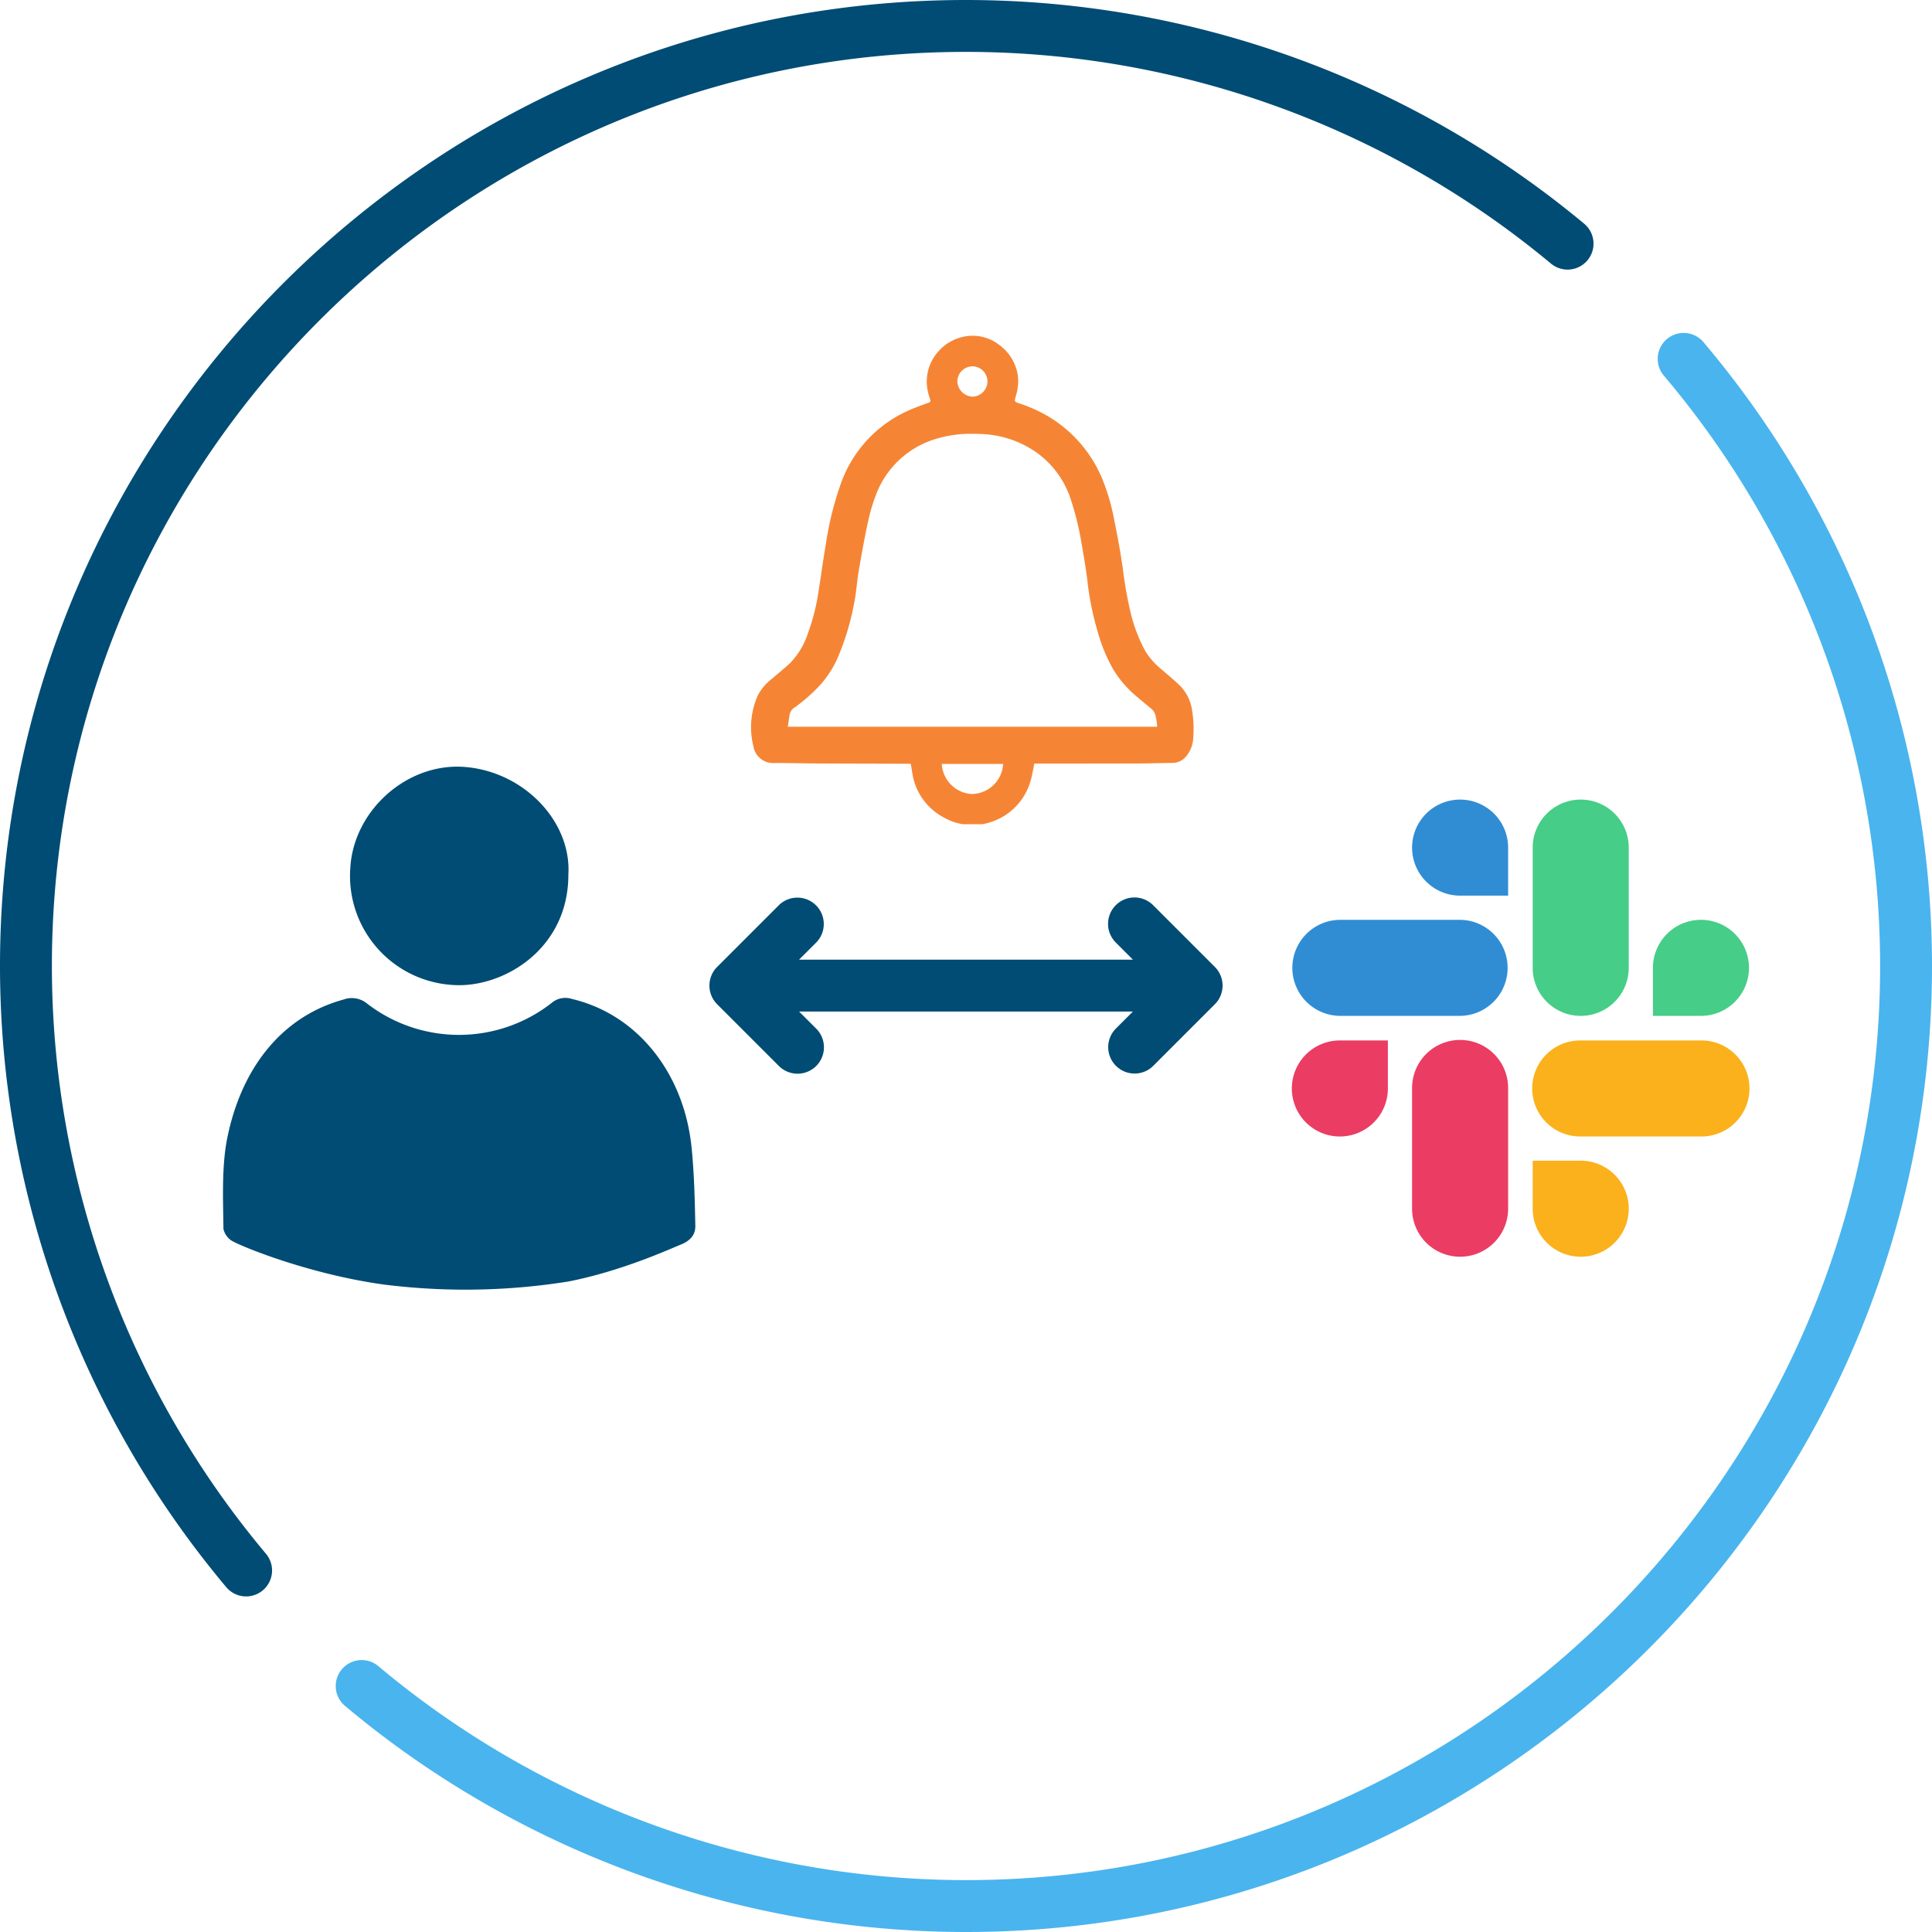 <svg xmlns="http://www.w3.org/2000/svg" viewBox="0 0 370 370"><defs><style>.a{fill:#004c74}.c{fill:#eb3c63}.d{fill:#308dd3}.e{fill:#46cd88}.f{fill:#fbb11c}</style></defs><path class="a" d="M44.364 237.608a3.671 3.671 0 0 1-1.573-2.245c-.06-5.58-.367-11.957.734-17.42 2.636-13.085 10.188-23.21 22.277-26.523a4.606 4.606 0 0 1 4.513.785 28.81 28.81 0 0 0 35.342-.14 4.045 4.045 0 0 1 3.907-.746c12.623 2.994 21.427 14.321 22.87 28.35.514 5.007.63 10.07.728 15.103.033 1.723-.998 2.869-2.75 3.569-2.03.81-11.24 5.06-21.534 7.078a125.155 125.155 0 0 1-35.294.596c-13.975-1.908-26.988-7.117-29.22-8.407ZM108.846 167.532c.012 14.375-12.703 21.827-22.243 21.094a20.92 20.92 0 0 1-19.512-22.456c.66-11 10.849-20.053 21.725-19.302 11.38.785 20.672 10.37 20.03 20.664ZM232.657 185.176l-11.79-11.79a5.056 5.056 0 1 0-7.15 7.15l3.248 3.246h-63.931l3.248-3.246a5.056 5.056 0 0 0-3.573-8.631 5.055 5.055 0 0 0-3.575 1.48l-11.791 11.791a5.056 5.056 0 0 0 0 7.15l11.79 11.79a5.056 5.056 0 1 0 7.15-7.15l-3.248-3.246h63.931l-3.248 3.246a5.056 5.056 0 0 0 3.573 8.632 5.055 5.055 0 0 0 3.575-1.481l11.791-11.791a5.056 5.056 0 0 0 0-7.15Z"/><path class="a" d="M47.136 305.733a4.958 4.958 0 0 1-3.806-1.772A185.147 185.147 0 0 1 0 185C0 82.99 82.99 0 185 0a185.207 185.207 0 0 1 118.399 42.854 4.969 4.969 0 0 1-6.364 7.633A175.252 175.252 0 0 0 185 9.937C88.47 9.937 9.937 88.47 9.937 185a175.195 175.195 0 0 0 41 112.567 4.969 4.969 0 0 1-3.801 8.166Z"/><path d="M185 370a185.143 185.143 0 0 1-118.982-43.348 4.969 4.969 0 0 1 6.395-7.606A175.192 175.192 0 0 0 185 360.063c96.53 0 175.063-78.533 175.063-175.063a175.134 175.134 0 0 0-41.467-113.12 4.969 4.969 0 0 1 7.58-6.425A185.082 185.082 0 0 1 370 185c0 102.01-82.99 185-185 185Z" style="fill:#4ab4ee"/><path class="c" d="M265.795 208.453a9.197 9.197 0 1 1-9.196-9.196h9.196ZM270.43 208.453a9.197 9.197 0 1 1 18.393 0v23.028a9.197 9.197 0 0 1-18.394 0v-23.028Z"/><path class="d" d="M279.626 171.524a9.197 9.197 0 1 1 9.197-9.197v9.197ZM279.626 176.158a9.197 9.197 0 0 1 0 18.393H256.6a9.197 9.197 0 0 1 0-18.393Z"/><path class="e" d="M316.556 185.355a9.197 9.197 0 1 1 9.196 9.196h-9.196ZM311.922 185.355a9.197 9.197 0 0 1-18.394 0v-23.028a9.197 9.197 0 0 1 18.394 0Z"/><path class="f" d="M302.725 222.284a9.197 9.197 0 1 1-9.197 9.197v-9.197ZM302.725 217.65a9.197 9.197 0 1 1 0-18.393h23.027a9.197 9.197 0 1 1 0 18.393Z"/><path d="M228.327 136.232a8.546 8.546 0 0 0-2.288-4.862c-1.164-1.12-2.416-2.153-3.636-3.214a13.541 13.541 0 0 1-3.068-3.476 30.196 30.196 0 0 1-2.836-7.463 78.922 78.922 0 0 1-1.473-8.406c-.44-3.052-1-6.09-1.616-9.112a40.543 40.543 0 0 0-2.35-8.087 25.167 25.167 0 0 0-10.224-11.816 27.673 27.673 0 0 0-5.558-2.515c-1.037-.35-1.028-.354-.756-1.382a9.327 9.327 0 0 0 .392-4.078 8.878 8.878 0 0 0-3.623-5.823 8.272 8.272 0 0 0-6.89-1.487 8.903 8.903 0 0 0-4.923 3.057 8.624 8.624 0 0 0-1.88 6.89 11.676 11.676 0 0 0 .55 2.051c.099.321.055.465-.289.594-1.374.514-2.765.998-4.093 1.617a24.086 24.086 0 0 0-12.633 13.622 60.827 60.827 0 0 0-2.955 11.751c-.534 3.09-.947 6.2-1.439 9.296a39.72 39.72 0 0 1-2.015 7.892 14.522 14.522 0 0 1-3.377 5.666c-1.12 1.055-2.322 2.02-3.487 3.027a9.816 9.816 0 0 0-2.664 3.067 14.934 14.934 0 0 0-.907 9.89 3.818 3.818 0 0 0 4.027 3.198c2.83-.013 5.659.069 8.488.082 5.708.028 11.416.037 17.124.056.181.001.362.028.506.04.119.726.217 1.384.335 2.038a11.558 11.558 0 0 0 6.099 8.274 10.615 10.615 0 0 0 3.553 1.232h3.627c.228-.043.462-.068.685-.131a11.653 11.653 0 0 0 8.667-8.29c.3-1.023.45-2.091.68-3.194h2.626c5.82-.007 11.638-.005 17.457-.026 2.097-.008 4.195-.083 6.292-.101a3.391 3.391 0 0 0 2.765-1.337 5.885 5.885 0 0 0 1.294-3.408 21.961 21.961 0 0 0-.187-5.132Zm-42.13-66.071a2.895 2.895 0 0 1 2.909 3.044 2.956 2.956 0 0 1-2.834 2.76 3.044 3.044 0 0 1-2.926-2.994 2.916 2.916 0 0 1 2.852-2.81Zm-.13 81.9a6.102 6.102 0 0 1-5.704-5.763h11.745a6.082 6.082 0 0 1-6.04 5.763Zm-35.189-12.883c.126-.901.237-1.69.382-2.475a2.18 2.18 0 0 1 .997-1.264 32.415 32.415 0 0 0 4.874-4.315 19.93 19.93 0 0 0 3.364-5.317 49.575 49.575 0 0 0 3.215-11.019c.167-.924.273-1.843.375-2.733.096-.823.195-1.676.336-2.496.576-3.358 1.105-6.379 1.756-9.363a34.463 34.463 0 0 1 1.62-5.53 17.612 17.612 0 0 1 12.094-10.793 22.684 22.684 0 0 1 6.29-.794c.696 0 1.395.023 2.096.058a19.586 19.586 0 0 1 10.123 3.444 17.747 17.747 0 0 1 6.741 9.298 54.453 54.453 0 0 1 1.97 8.105l.131.766c.363 2.098.729 4.207.985 6.305a56.604 56.604 0 0 0 1.975 9.873 32.393 32.393 0 0 0 3.008 7.299 20.843 20.843 0 0 0 4.433 5.128c.95.811 1.907 1.616 2.885 2.398a2.392 2.392 0 0 1 .777 1.372 10.26 10.26 0 0 1 .299 2.053Z" style="fill:#f58535"/></svg>